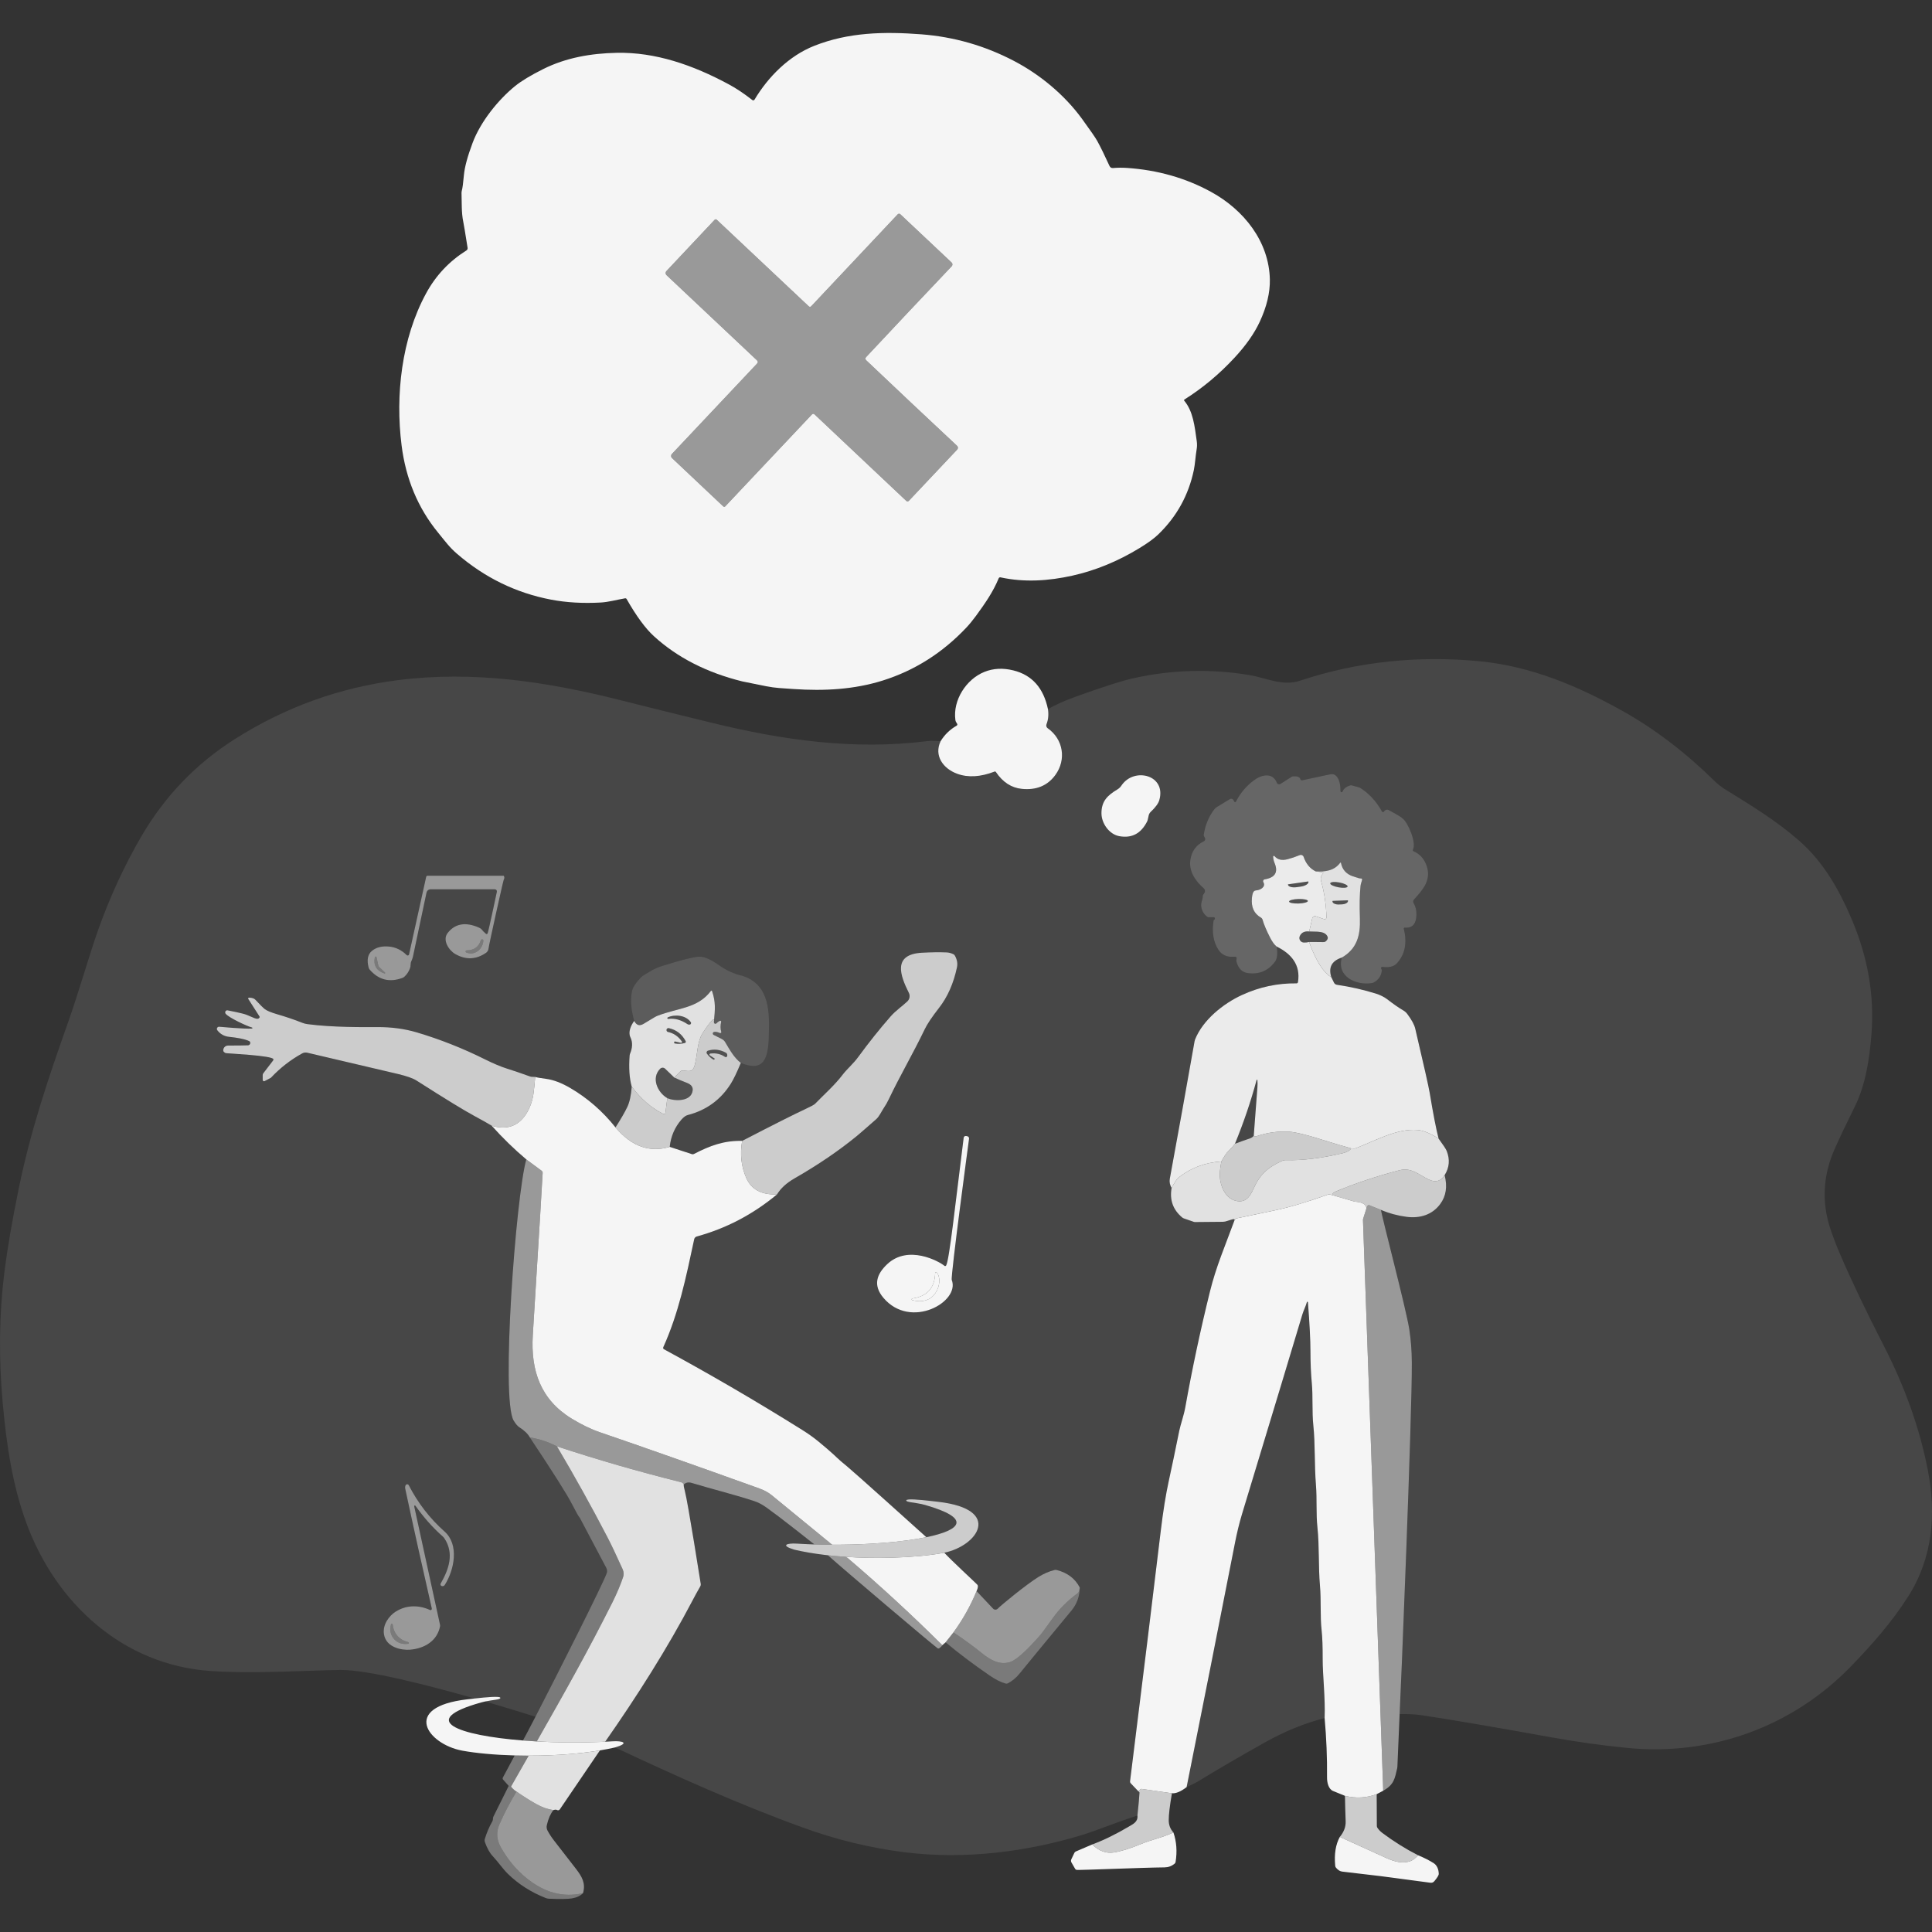 <?xml version="1.0" encoding="UTF-8" standalone="no"?>
<!DOCTYPE svg PUBLIC "-//W3C//DTD SVG 1.1//EN" "http://www.w3.org/Graphics/SVG/1.1/DTD/svg11.dtd">
<svg width="100%" height="100%" viewBox="0 0 300 300" version="1.1" xmlns="http://www.w3.org/2000/svg" xmlns:xlink="http://www.w3.org/1999/xlink" xml:space="preserve" xmlns:serif="http://www.serif.com/" style="fill-rule:evenodd;clip-rule:evenodd;stroke-linejoin:round;stroke-miterlimit:2;">
    <rect x="0" y="0" width="300" height="300" fill="#333333" stroke="none"/>
    <path d="M155.352,89.65C155.237,89.626 155.124,89.687 155.08,89.792C154.189,91.939 152.991,93.654 151.559,95.62C151.038,96.331 150.531,96.947 150.045,97.464C146.347,101.38 142.023,104.116 137.069,105.674C132.65,107.062 127.992,107.32 123.25,106.994C121.491,106.871 120.412,106.844 118.973,106.558C116.69,106.106 115.455,105.854 115.272,105.81C109.743,104.442 105.164,102.101 101.534,98.784C100.214,97.58 98.805,95.658 97.305,93.021C97.257,92.936 97.158,92.888 97.063,92.905C95.668,93.15 94.498,93.491 93.28,93.559C90.521,93.712 87.952,93.565 85.577,93.113C80.127,92.075 75.245,89.694 70.935,85.965C69.778,84.965 69.165,84.097 68.012,82.689C64.899,78.875 63.014,74.364 62.358,69.155C61.375,61.357 62.348,52.586 66.155,45.568C67.658,42.795 69.747,40.57 72.421,38.893C72.561,38.808 72.636,38.644 72.608,38.481C72.238,36.14 72.013,34.79 71.935,34.426C71.635,33.017 71.714,31.337 71.666,29.982C71.663,29.846 71.68,29.71 71.717,29.581C71.819,29.22 71.928,28.411 72.04,27.148C72.153,25.937 72.598,24.287 73.381,22.195C74.629,18.868 77.375,15.486 79.971,13.373C80.954,12.574 82.42,11.689 84.373,10.713C87.911,8.95 91.783,8.284 95.753,8.202C101.755,8.076 107.566,10.073 113.206,13.118C114.343,13.73 115.547,14.537 116.82,15.534C116.928,15.619 117.092,15.591 117.163,15.469C119.303,11.897 122.525,8.665 126.434,7.117C131.748,5.011 137.287,4.885 143.074,5.33C148.14,5.722 152.93,7.096 157.441,9.457C161.469,11.563 165.28,14.703 168.015,18.456C169.325,20.256 170.121,21.409 170.4,21.923C170.9,22.835 171.53,24.124 172.295,25.794C172.387,25.995 172.594,26.114 172.812,26.094C173.537,26.033 174.251,26.026 174.949,26.073C179.749,26.393 184.131,27.642 188.088,29.816C193.161,32.606 197.059,37.505 197.182,43.401C197.223,45.438 196.699,47.626 195.61,49.97C194.773,51.77 193.474,53.624 191.708,55.533C189.343,58.088 186.744,60.258 183.91,62.041C183.849,62.078 183.839,62.16 183.883,62.215C185.271,63.871 185.506,66.168 185.832,68.509C185.89,68.92 185.887,69.335 185.819,69.74C185.638,70.808 185.564,72.115 185.376,73.003C184.556,76.898 182.716,80.226 179.855,82.985C179.195,83.621 178.225,84.325 176.949,85.104C173.581,87.159 170.108,88.585 166.525,89.384C162.844,90.204 159.071,90.463 155.352,89.65ZM117.677,56.2C117.68,56.285 117.636,56.376 117.541,56.475C113.458,60.82 109.056,65.494 104.33,70.495C104.16,70.676 104.17,70.958 104.351,71.128L112.305,78.63C112.397,78.715 112.536,78.712 112.621,78.623L126.094,64.334C126.192,64.232 126.359,64.225 126.461,64.324L140.723,77.773C140.839,77.885 141.022,77.878 141.131,77.762L148.633,69.808C148.79,69.641 148.783,69.383 148.616,69.23C143.771,64.705 139.083,60.289 134.548,55.985C134.429,55.873 134.368,55.778 134.368,55.699C134.364,55.621 134.419,55.522 134.531,55.403C138.801,50.834 143.217,46.146 147.783,41.342C147.939,41.176 147.929,40.917 147.766,40.764L139.801,33.269C139.685,33.16 139.502,33.167 139.393,33.286L125.961,47.561C125.862,47.667 125.699,47.67 125.594,47.575L111.291,34.116C111.199,34.031 111.06,34.038 110.975,34.126L103.483,42.091C103.313,42.271 103.32,42.553 103.5,42.724C108.515,47.436 113.189,51.835 117.524,55.931C117.622,56.023 117.673,56.114 117.677,56.2Z" style="fill:white;fill-opacity:0.95;fill-rule:nonzero;"/>
    <path d="M134.368,55.699C134.368,55.778 134.429,55.873 134.548,55.985C139.083,60.289 143.771,64.705 148.616,69.23C148.783,69.383 148.79,69.641 148.633,69.808L141.131,77.762C141.022,77.878 140.839,77.885 140.723,77.773L126.461,64.324C126.359,64.225 126.192,64.232 126.094,64.334L112.621,78.623C112.536,78.712 112.397,78.715 112.305,78.63L104.351,71.128C104.17,70.958 104.16,70.676 104.33,70.495C109.056,65.494 113.458,60.82 117.541,56.475C117.636,56.376 117.68,56.285 117.677,56.2C117.673,56.114 117.622,56.023 117.524,55.931C113.189,51.835 108.515,47.436 103.5,42.724C103.32,42.553 103.313,42.271 103.483,42.091L110.975,34.126C111.06,34.038 111.199,34.031 111.291,34.116L125.594,47.575C125.699,47.67 125.862,47.667 125.961,47.561L139.393,33.286C139.502,33.167 139.685,33.16 139.801,33.269L147.766,40.764C147.929,40.917 147.939,41.176 147.783,41.342C143.217,46.146 138.801,50.834 134.531,55.403C134.419,55.522 134.364,55.621 134.368,55.699Z" style="fill:white;fill-opacity:0.5;fill-rule:nonzero;"/>
    <path d="M214.441,187.873C215.734,188.421 217.064,188.778 218.432,188.952C220.497,189.21 222.395,188.646 223.64,186.958C224.549,185.73 224.773,184.236 224.321,182.477C225.066,181.29 225.171,180.035 224.637,178.704C224.515,178.405 224.096,177.772 223.385,176.806C223.001,175.329 222.542,172.958 222.001,169.692C221.841,168.733 221.092,165.409 219.755,159.717C219.616,159.118 219.204,158.36 218.52,157.444C218.36,157.227 218.153,157.043 217.915,156.907C217.221,156.502 216.37,155.913 215.363,155.134C214.917,154.787 214.216,154.467 213.74,154.318C211.787,153.699 209.739,153.232 207.592,152.916C207.395,152.885 207.228,152.763 207.14,152.583L206.725,151.736C206.252,150.208 206.796,149.194 208.361,148.691C207.501,151.633 210.546,153.042 213.019,152.654C213.118,152.641 213.213,152.61 213.298,152.562C214.05,152.164 214.472,151.552 214.564,150.725C214.574,150.654 214.557,150.582 214.519,150.521C214.441,150.388 214.414,150.303 214.441,150.259C214.492,150.174 214.591,150.126 214.689,150.137C215.7,150.262 216.431,150.089 216.877,149.613C218.16,148.242 218.527,146.445 217.979,144.224C217.955,144.125 218.034,144.033 218.136,144.04C219.16,144.125 219.745,143.638 219.895,142.58C220.021,141.682 219.891,140.9 219.503,140.236C219.398,140.053 219.425,139.821 219.568,139.665C220.99,138.117 222.307,136.606 221.504,134.378C221.126,133.326 220.453,132.595 219.49,132.183C219.388,132.139 219.347,132.017 219.401,131.921C219.983,130.856 218.605,127.692 217.813,127.104C217.687,127.012 217.564,126.92 217.445,126.822C217.34,126.736 216.737,126.389 215.635,125.784C215.537,125.726 215.421,125.709 215.309,125.729C215.149,125.757 215.013,125.855 214.894,126.029C214.819,126.134 214.662,126.127 214.598,126.015C213.73,124.464 212.621,123.249 211.267,122.375C211.189,122.324 211.107,122.286 211.015,122.263L209.903,121.953C209.828,121.929 209.753,121.929 209.678,121.953C209.045,122.147 208.644,122.463 208.474,122.906C208.406,123.083 208.147,123.035 208.147,122.848C208.15,121.749 207.94,120.973 207.514,120.514C207.279,120.262 206.929,120.15 206.596,120.225L202.21,121.164C202.081,121.191 201.948,121.113 201.918,120.983C201.829,120.643 201.448,120.5 200.775,120.551C200.7,120.558 200.628,120.582 200.567,120.623L198.822,121.728C198.621,121.858 198.349,121.769 198.264,121.545C197.624,119.895 195.875,120.289 194.726,121.15C193.514,122.055 192.579,123.164 191.915,124.481C191.864,124.583 191.718,124.583 191.667,124.481L191.538,124.236C191.432,124.032 191.174,123.964 190.98,124.083L188.962,125.308C188.816,125.396 188.687,125.512 188.581,125.644C187.71,126.753 187.156,128.077 186.918,129.611C186.873,129.88 187.156,130.06 187.142,130.312C187.135,130.445 187.057,130.567 186.935,130.625C185.754,131.2 185.057,132.149 184.846,133.473C184.56,135.255 185.591,136.776 186.918,137.943C186.999,138.015 187.06,138.106 187.088,138.212C187.146,138.423 187.071,138.647 186.86,138.889C186.795,138.964 186.761,139.062 186.764,139.165C186.785,139.661 186.414,140.223 186.54,140.862C186.669,141.532 186.999,142.043 187.527,142.393C187.561,142.417 187.601,142.427 187.642,142.427L188.466,142.427C188.578,142.427 188.663,142.522 188.653,142.635C188.642,142.74 188.595,142.812 188.513,142.842C188.476,142.856 188.449,142.89 188.445,142.931C188.163,144.734 188.408,146.244 189.187,147.466C189.707,148.282 190.514,148.646 191.609,148.561C191.776,148.548 191.885,148.561 191.932,148.599C192.021,148.674 192.048,148.772 192.011,148.895C191.963,149.041 191.96,149.191 192.004,149.344C192.296,150.395 192.882,150.98 193.759,151.099C195.522,151.337 196.93,150.749 197.981,149.33C198.332,148.857 198.42,148.075 198.243,146.986C200.543,148.109 201.979,149.858 201.547,152.508C201.53,152.617 201.435,152.698 201.326,152.695C198.376,152.658 195.549,153.26 192.848,154.505C189.918,155.852 186.785,158.387 185.577,161.391C185.54,161.483 185.512,161.575 185.495,161.67C184.312,168.396 183.029,175.517 181.648,183.035C181.563,183.508 181.654,183.988 181.923,184.474C181.597,186.332 182.144,187.856 183.563,189.044C183.648,189.115 183.743,189.166 183.845,189.203L185.366,189.727C185.431,189.751 185.499,189.761 185.57,189.761L189.877,189.721C190.112,189.717 190.347,189.673 190.565,189.588C190.687,189.544 190.939,189.462 191.323,189.35C191.585,189.272 191.718,189.299 191.715,189.428C191.017,191.255 190.33,193.085 189.65,194.916C188.901,196.933 188.316,198.791 187.894,200.495C186.4,206.534 185.121,212.539 184.056,218.503C183.832,219.772 183.311,221.208 183.117,222.164C182.478,225.324 181.937,227.913 181.495,229.924C181.028,232.043 180.61,234.65 180.239,237.745C179.072,247.503 177.487,260.451 175.476,276.588C175.463,276.71 175.503,276.829 175.585,276.915L176.779,278.167C176.891,278.228 176.942,278.303 176.939,278.391C176.902,279.123 176.793,280.296 176.619,281.909C175.221,282.368 173.84,282.851 172.472,283.362C170.308,284.168 168.93,284.661 168.338,284.842C159.391,287.587 149.8,288.771 140.536,287.625C135.164,286.961 129.853,285.672 124.597,283.756C114.513,280.089 105.021,275.805 95.505,271.342C97.786,270.677 96.756,270.287 95.097,270.389C94.724,270.412 94.35,270.433 93.974,270.451C98.847,263.49 103.659,255.927 107.569,248.459C107.933,247.765 108.32,247.057 108.736,246.339C108.797,246.234 108.824,246.115 108.818,245.992C108.818,245.992 106.806,233.23 106.358,231.584C106.206,231.026 106.144,230.669 106.174,230.509C106.504,230.196 106.919,230.118 107.419,230.271C110.454,231.2 113.623,231.955 117.109,233.088C117.725,233.288 118.355,233.618 118.99,234.071C120.084,234.852 121.569,235.98 123.444,237.446C123.89,237.796 125.272,238.887 126.455,239.817C126.137,239.807 125.82,239.795 125.504,239.782L124.847,239.751C124.48,239.733 124.115,239.713 123.752,239.69C122.133,239.588 121.129,239.976 123.354,240.637C124.093,240.81 124.86,240.963 125.649,241.097C126.438,241.231 127.248,241.347 128.071,241.445L128.549,241.501C131.131,243.807 144.417,255.073 145.571,255.93C145.656,255.995 145.769,255.995 145.857,255.937C146.059,255.802 146.214,255.644 146.326,255.464L146.833,255.022C148.854,256.713 151.123,258.424 153.641,260.156C154.56,260.788 155.393,261.21 156.145,261.421C156.264,261.455 156.393,261.442 156.506,261.384C157.19,261.02 157.781,260.533 158.278,259.924C159.799,258.053 162.5,254.773 166.382,250.082C167.222,249.064 167.651,247.877 167.668,246.513C166.95,245.121 165.753,244.213 164.075,243.788C163.967,243.757 163.851,243.757 163.739,243.788C162.919,243.992 162.092,244.349 161.258,244.863C159.343,246.04 155.291,249.384 154.951,249.772C154.754,249.997 154.407,250.003 154.202,249.786L151.641,247.067C151.872,246.567 151.909,246.23 151.753,246.064C151.427,245.716 147.828,242.4 146.624,241.107C151.841,240.04 155.703,234.381 145.753,233.207C145.405,233.166 145.02,233.12 144.623,233.075C142.8,232.868 140.712,232.671 140.72,232.988C140.728,233.268 141.784,233.267 143.041,233.54C143.235,233.582 143.433,233.63 143.633,233.687C150.931,235.772 149.259,237.581 143.844,238.694C141.913,236.954 132.658,228.622 131.571,227.733C130.745,227.053 130.235,226.62 130.05,226.427C130.009,226.383 129.803,226.191 129.431,225.848C128.827,225.292 128.043,224.623 127.08,223.831C126.349,223.228 125.512,222.63 124.566,222.038C117.337,217.513 110.174,213.352 103.099,209.511C102.986,209.45 102.941,209.313 102.993,209.198C105.36,203.958 106.5,198.498 107.794,192.429C107.838,192.221 107.997,192.054 108.205,191.997C112.721,190.761 116.877,188.605 120.657,185.465C121.232,184.515 122.134,183.689 123.362,182.984C127.019,180.889 130.258,178.684 133.078,176.374C133.381,176.126 134.368,175.272 136.038,173.805C136.562,173.346 136.851,172.611 137.246,172.033C137.532,171.614 137.797,171.148 138.039,170.635C139.713,167.11 141.754,163.65 143.612,159.782C143.982,159.006 144.721,157.907 145.826,156.488C147.14,154.804 148.065,152.712 148.599,150.211C148.728,149.609 148.619,149 148.272,148.384C148.218,148.286 148.133,148.207 148.031,148.16C147.674,147.993 147.323,147.901 146.986,147.888C145.86,147.843 144.585,147.86 143.156,147.939C138.546,148.194 139.787,151.497 141.125,154.171C141.346,154.614 141.254,155.148 140.897,155.492C140.155,156.203 139.121,156.89 138.297,157.825C136.589,159.775 134.912,161.877 133.266,164.126C132.48,165.205 131.527,165.977 130.83,166.896C129.608,168.505 127.992,169.923 126.563,171.393C126.417,171.539 125.961,171.791 125.192,172.148C123.426,172.968 120.109,174.635 115.241,177.156C112.444,177.088 110.263,177.886 107.753,179.191C107.654,179.242 107.542,179.249 107.436,179.215L103.993,178.085C104.167,176.456 104.776,175.044 105.814,173.85C106.154,173.458 106.487,173.224 106.81,173.139C109.665,172.4 111.876,170.798 113.448,168.331C113.88,167.654 114.407,166.562 115.037,165.055C118.585,166.497 119.319,164.479 119.386,160.7C119.44,157.627 119.724,152.956 115.302,151.531C115.285,151.525 115.265,151.518 115.248,151.514C113.952,151.226 112.787,150.669 111.73,149.929C110.62,149.152 109.41,148.454 108.443,148.555C107.419,148.661 105.592,149.125 102.959,149.949C102.275,150.163 101.686,150.412 101.19,150.694C100.254,151.228 99.714,151.573 99.574,151.719C98.722,152.608 98.237,153.345 98.125,153.937C97.87,155.281 97.989,156.812 98.482,158.53C97.975,159.193 97.499,160.272 97.883,161.054C98.298,161.901 98.172,162.789 97.846,163.582C97.801,163.687 97.778,163.8 97.767,163.912C97.621,165.834 97.73,167.443 98.094,168.733C97.995,170.09 97.764,171.148 97.4,171.907C97.005,172.73 96.396,173.782 95.576,175.064C93.586,172.564 91.245,170.523 88.554,168.947C87.183,168.144 85.925,167.668 84.785,167.522C83.907,167.409 83.346,167.311 83.104,167.226L82.594,167.205C82.485,167.202 82.379,167.181 82.281,167.144C80.872,166.637 79.699,166.236 78.756,165.943C77.787,165.64 76.657,165.167 75.361,164.521C71.884,162.786 68.329,161.381 64.695,160.302C62.82,159.748 60.789,159.475 58.609,159.486C56.564,159.496 51.583,159.543 47.739,159.026C47.46,158.989 47.184,158.917 46.919,158.812C45.752,158.346 44.456,157.904 43.03,157.489C42.095,157.216 41.458,156.951 41.121,156.696C40.86,156.495 40.366,156.005 39.638,155.223C39.458,155.029 39.141,154.927 38.689,154.913C38.597,154.91 38.522,154.981 38.522,155.073L40.251,157.768C40.325,157.836 40.336,157.948 40.278,158.033C40.142,158.23 39.88,158.247 39.492,158.084C38.747,157.771 38.366,157.611 38.345,157.601C37.791,157.346 35.297,156.876 35.297,156.876C35.021,156.876 34.868,157.193 35.035,157.41C35.494,158.009 38.335,159.346 39.135,159.557C39.172,159.567 39.196,159.601 39.192,159.642C39.189,159.68 39.158,159.71 39.121,159.714C38.066,159.805 34.018,159.431 34.018,159.431C33.735,159.428 33.572,159.754 33.746,159.979C34.212,160.581 34.821,160.921 35.579,161C36.831,161.129 37.787,161.313 38.444,161.554C38.658,161.632 38.784,161.704 38.818,161.768C38.948,162.01 38.777,162.306 38.502,162.316C37.964,162.34 36.93,162.35 35.399,162.354C34.96,162.357 34.62,162.742 34.671,163.177C34.685,163.286 34.804,163.402 35.025,163.524C35.127,163.582 42.425,163.891 42.459,164.487C42.462,164.558 42.438,164.63 42.394,164.688L40.883,166.661C40.822,166.739 40.791,166.838 40.791,166.936L40.791,167.695C40.791,167.848 40.955,167.947 41.091,167.875L42.03,167.375C42.047,167.368 42.06,167.358 42.074,167.345C43.513,165.817 45.133,164.558 46.932,163.568C47.171,163.439 47.446,163.402 47.711,163.463C55.887,165.371 60.599,166.48 61.854,166.783C63.195,167.106 64.134,167.443 64.675,167.787C69.08,170.6 72.054,172.421 73.588,173.247C74.956,173.986 75.875,174.503 76.347,174.802C78.066,176.718 79.858,178.459 81.723,180.031C80.107,185.754 77.754,217.292 79.76,220.588C80.07,221.098 80.356,221.438 80.617,221.606C81.425,222.124 81.975,222.654 82.267,223.194C85.846,228.57 88.02,232.006 88.786,233.5C89.445,234.786 89.844,235.483 89.97,235.602C89.994,235.625 90.014,235.653 90.031,235.684L94.151,243.475C94.284,243.73 94.304,244.033 94.205,244.305C93.502,246.204 86.691,259.717 83.146,266.576C81.786,266.147 78.872,265.239 75.319,264.207C76.608,263.933 77.692,263.935 77.699,263.652C77.708,263.334 75.567,263.532 73.698,263.74C66.375,261.651 57.107,259.279 52.873,259.312C48.64,259.342 39.546,259.938 32.701,259.472C19.147,258.55 8.74,249.041 4.13,236.585C1.949,230.689 1.013,224.402 0.421,217.853C-0.215,210.828 -0.13,204.091 0.67,197.637C1.129,193.953 1.884,189.551 2.936,184.434C4.746,175.622 7.42,167.634 10.567,158.761C12.224,154.093 13.891,148.194 15.228,144.431C17.075,139.243 19.314,134.395 21.944,129.88C25.587,123.634 30.418,118.599 36.444,114.778C44.258,109.821 52.709,106.766 61.8,105.612C73.449,104.133 84.781,105.806 96.294,108.712C100.373,109.743 105.092,110.91 110.454,112.219C121.579,114.941 132.616,116.506 143.925,115.087C144.384,115.03 144.846,115.016 145.309,115.047L146.054,115.094C144.989,117.357 146.459,119.347 148.613,120.143C150.31,120.769 152.256,120.657 154.454,119.803C154.519,119.779 154.59,119.803 154.631,119.861C155.703,121.456 157.05,122.334 158.666,122.494C160.928,122.722 162.667,122.001 163.882,120.33C165.603,117.962 165.123,114.788 162.684,113.08C162.487,112.941 162.412,112.686 162.5,112.461C162.779,111.747 162.854,110.971 162.728,110.131C163.766,109.488 165.239,108.821 167.148,108.137C171.339,106.63 174.289,105.691 176,105.313C181.961,103.993 187.948,103.826 193.967,104.816C196.665,105.259 199.114,106.616 201.911,105.684C210.876,102.697 220.337,101.775 229.713,102.676C237.732,103.445 244.989,106.504 252.004,110.43C256.954,113.199 261.717,116.833 266.293,121.33C266.603,121.633 267.195,122.147 267.841,122.545C272.169,125.219 275.847,127.461 279.402,130.571C283.137,133.837 285.614,138.175 287.618,142.944C290.057,148.752 291.054,154.59 290.609,160.465C290.296,164.555 289.646,168.508 288.064,171.72C286.604,174.68 285.539,176.925 284.866,178.459C283.076,182.525 282.852,186.625 284.195,190.751C284.58,191.925 285.1,193.283 285.757,194.817C287.468,198.808 289.731,203.547 292.548,209.038C295.841,215.465 298.107,221.871 299.349,228.264C300.679,235.122 300.114,241.893 296.321,247.87C293.752,251.922 290.551,255.522 287.373,258.795C278.249,268.188 265.633,272.699 252.63,271.413C248.772,271.032 244.86,270.484 240.893,269.77C231.758,268.123 225.049,266.98 220.762,266.341C219.799,266.198 218.656,266.136 217.333,266.157C217.479,263.847 219.282,219.687 219.228,211.545C219.214,209.753 219.088,208.068 218.837,206.439C218.326,203.149 214.533,188.829 214.441,187.873ZM147.789,198.75C147.589,198.238 150.47,176.85 150.47,176.85C150.511,176.663 150.395,176.476 150.208,176.435L150.028,176.398C149.841,176.357 149.661,176.483 149.637,176.673C148.286,187.451 147.408,195.644 146.915,196.505C146.861,196.6 146.731,196.624 146.65,196.552C145.85,195.872 141.03,193.212 137.76,196.304C136.124,197.85 135.516,199.566 137.181,201.533C141.405,206.524 149.12,202.147 147.789,198.75ZM78.21,135.98L66.389,135.98C66.287,135.98 66.199,136.052 66.178,136.15L63.518,148.201C63.48,148.367 63.276,148.429 63.157,148.31C62.365,147.527 61.46,147.085 60.442,146.983C59.33,146.87 58.435,147.092 57.758,147.646C57.101,148.184 56.928,149.055 57.244,150.256C57.275,150.371 57.333,150.48 57.411,150.569C58.796,152.164 60.487,152.589 62.487,151.851C62.596,151.81 62.698,151.749 62.783,151.674C63.171,151.327 63.467,150.885 63.668,150.344C63.81,149.963 63.712,149.602 63.858,149.293C63.987,149.014 64.076,148.762 64.127,148.534L66.229,138.607C66.294,138.304 66.559,138.089 66.866,138.089L76.837,138.089C77.038,138.089 77.191,138.273 77.154,138.471C77.154,138.471 75.915,144.36 75.718,144.921C75.677,145.033 75.541,145.071 75.449,144.992C75.163,144.751 74.939,144.52 74.772,144.302C74.674,144.176 74.401,144.03 73.949,143.863C72.061,143.169 70.581,143.506 69.509,144.877C68.645,145.982 69.703,147.575 70.693,148.143C72.329,149.078 73.922,149.017 75.473,147.952C75.681,147.809 75.817,147.585 75.851,147.337C75.946,146.588 78.14,136.715 78.225,136.589C78.358,136.394 78.338,136.151 78.21,135.98ZM68.339,252.497C68.356,252.452 68.349,252.402 68.339,252.351L64.317,233.901C64.294,233.789 64.44,233.721 64.508,233.816C65.738,235.551 67.134,237.162 68.757,238.589C68.855,238.675 68.937,238.773 69.009,238.882C70.553,241.22 69.702,243.673 68.427,245.894C68.345,246.036 68.414,246.22 68.57,246.275L68.594,246.282C68.767,246.343 68.961,246.274 69.06,246.118C70.566,243.745 71.319,239.848 69.04,237.824C66.733,235.776 64.886,233.373 63.48,230.632C63.372,230.42 63.068,230.427 62.974,230.645C62.901,230.812 62.888,230.992 62.929,231.186C64.256,237.399 65.639,243.588 67.049,249.762C67.087,249.925 66.927,250.065 66.77,250.007C66.77,250.007 64.117,248.553 61.432,250.255C60.456,250.874 59.371,252.252 59.622,253.78C59.969,255.882 62.463,256.263 63.664,256.165C65.916,255.981 67.91,254.804 68.339,252.497ZM178.667,126.083C179.412,125.379 179.858,124.777 180.008,124.277C181.175,120.33 176.075,119.051 174.129,121.99C173.969,122.229 173.758,122.433 173.51,122.579C171.989,123.494 171.023,124.382 171.033,126.308C171.043,127.849 172.227,129.55 173.792,129.839C175.779,130.207 177.181,129.4 178.113,127.587C178.3,127.223 178.293,126.682 178.477,126.335C178.528,126.24 178.589,126.155 178.667,126.083Z" style="fill:white;fill-opacity:0.1;"/>
    <path d="M145.211,197.678C145.214,197.573 145.33,197.515 145.415,197.573C145.507,197.634 145.578,197.722 145.632,197.838C146.245,199.104 145.52,201.05 144.255,201.703C143.509,202.087 142.645,202.145 141.655,201.88C141.519,201.843 141.533,201.649 141.672,201.628C143.969,201.308 145.149,199.992 145.211,197.678Z" style="fill:white;fill-opacity:0.1;"/>
    <path d="M162.728,110.131C162.854,110.971 162.779,111.747 162.5,112.461C162.412,112.686 162.487,112.941 162.684,113.08C165.123,114.788 165.603,117.962 163.882,120.33C162.667,122.001 160.928,122.722 158.666,122.494C157.05,122.334 155.703,121.456 154.631,119.861C154.59,119.803 154.519,119.779 154.454,119.803C152.256,120.657 150.31,120.769 148.613,120.143C146.459,119.347 144.989,117.357 146.054,115.094C146.687,114.07 147.517,113.267 148.541,112.686C148.657,112.621 148.688,112.471 148.609,112.366C148.46,112.165 148.375,111.978 148.351,111.798C147.939,108.736 150.014,105.476 152.859,104.33C154.24,103.775 155.74,103.697 157.363,104.102C160.251,104.82 162.041,106.827 162.728,110.131Z" style="fill:white;fill-opacity:0.95;fill-rule:nonzero;"/>
    <path d="M208.361,148.691C210.682,147.347 211.26,145.299 211.168,142.608C211.097,140.536 211.127,138.852 211.267,137.555C211.301,137.229 211.43,136.963 211.512,136.616C211.542,136.497 211.44,136.388 211.318,136.405C211.178,136.426 210.76,136.314 210.062,136.069C209.035,135.711 208.423,135.017 208.229,133.993C208.218,133.932 208.14,133.915 208.103,133.963C207.188,135.221 205.749,135.385 204.313,135.313C203.425,134.885 202.795,134.129 202.425,133.051C202.343,132.806 202.067,132.68 201.829,132.779C201.149,133.054 200.526,133.265 199.958,133.412C199.053,133.653 198.373,133.497 197.913,132.942C197.835,132.847 197.679,132.911 197.689,133.034C197.713,133.377 197.791,133.711 197.927,134.041C198.505,135.446 197.988,136.28 196.376,136.545C196.175,136.579 196.069,136.8 196.171,136.974C196.61,137.746 195.661,138.229 195.005,138.266C194.892,138.273 194.783,138.321 194.705,138.402C194.552,138.559 194.45,138.896 194.399,139.413C194.253,140.845 194.715,141.869 195.794,142.485C195.92,142.557 196.008,142.676 196.049,142.812C196.246,143.523 196.634,144.441 197.209,145.571C197.553,146.248 197.896,146.717 198.243,146.986C198.42,148.075 198.332,148.857 197.981,149.33C196.93,150.749 195.522,151.337 193.759,151.099C192.882,150.98 192.296,150.395 192.004,149.344C191.96,149.191 191.963,149.041 192.011,148.895C192.048,148.772 192.021,148.674 191.932,148.599C191.885,148.561 191.776,148.548 191.609,148.561C190.514,148.646 189.707,148.282 189.187,147.466C188.408,146.244 188.163,144.734 188.445,142.931C188.449,142.89 188.476,142.856 188.513,142.842C188.595,142.812 188.642,142.74 188.653,142.635C188.663,142.522 188.578,142.427 188.466,142.427L187.642,142.427C187.601,142.427 187.561,142.417 187.527,142.393C186.999,142.043 186.669,141.532 186.54,140.862C186.414,140.223 186.785,139.661 186.764,139.165C186.761,139.062 186.795,138.964 186.86,138.889C187.071,138.647 187.146,138.423 187.088,138.212C187.06,138.106 186.999,138.015 186.918,137.943C185.591,136.776 184.56,135.255 184.846,133.473C185.057,132.149 185.754,131.2 186.935,130.625C187.057,130.567 187.135,130.445 187.142,130.312C187.156,130.06 186.873,129.88 186.918,129.611C187.156,128.077 187.71,126.753 188.581,125.644C188.687,125.512 188.816,125.396 188.962,125.308L190.98,124.083C191.174,123.964 191.432,124.032 191.538,124.236L191.667,124.481C191.718,124.583 191.864,124.583 191.915,124.481C192.579,123.164 193.514,122.055 194.726,121.15C195.875,120.289 197.624,119.895 198.264,121.545C198.349,121.769 198.621,121.858 198.822,121.728L200.567,120.623C200.628,120.582 200.7,120.558 200.775,120.551C201.448,120.5 201.829,120.643 201.918,120.983C201.948,121.113 202.081,121.191 202.21,121.164L206.596,120.225C206.929,120.15 207.279,120.262 207.514,120.514C207.94,120.973 208.15,121.749 208.147,122.848C208.147,123.035 208.406,123.083 208.474,122.906C208.644,122.463 209.045,122.147 209.678,121.953C209.753,121.929 209.828,121.929 209.903,121.953L211.015,122.263C211.107,122.286 211.189,122.324 211.267,122.375C212.621,123.249 213.73,124.464 214.598,126.015C214.662,126.127 214.819,126.134 214.894,126.029C215.013,125.855 215.149,125.757 215.309,125.729C215.421,125.709 215.537,125.726 215.635,125.784C216.737,126.389 217.34,126.736 217.445,126.822C217.564,126.92 217.687,127.012 217.813,127.104C218.605,127.692 219.983,130.856 219.401,131.921C219.347,132.017 219.388,132.139 219.49,132.183C220.453,132.595 221.126,133.326 221.504,134.378C222.307,136.606 220.99,138.117 219.568,139.665C219.425,139.821 219.398,140.053 219.503,140.236C219.891,140.9 220.021,141.682 219.895,142.58C219.745,143.638 219.16,144.125 218.136,144.04C218.034,144.033 217.955,144.125 217.979,144.224C218.527,146.445 218.16,148.242 216.877,149.613C216.431,150.089 215.7,150.262 214.689,150.137C214.591,150.126 214.492,150.174 214.441,150.259C214.414,150.303 214.441,150.388 214.519,150.521C214.557,150.582 214.574,150.654 214.564,150.725C214.472,151.552 214.05,152.164 213.298,152.562C213.213,152.61 213.118,152.641 213.019,152.654C210.546,153.042 207.501,151.633 208.361,148.691Z" style="fill:white;fill-opacity:0.25;fill-rule:nonzero;"/>
    <path d="M178.477,126.335C178.293,126.682 178.3,127.223 178.113,127.587C177.181,129.4 175.779,130.207 173.792,129.839C172.227,129.55 171.043,127.849 171.033,126.308C171.023,124.382 171.989,123.494 173.51,122.579C173.758,122.433 173.969,122.229 174.129,121.99C176.075,119.051 181.175,120.33 180.008,124.277C179.858,124.777 179.412,125.379 178.667,126.083C178.589,126.155 178.528,126.24 178.477,126.335Z" style="fill:white;fill-opacity:0.95;fill-rule:nonzero;"/>
    <path d="M206.725,151.736L207.14,152.583C207.228,152.763 207.395,152.885 207.592,152.916C209.739,153.232 211.787,153.699 213.74,154.318C214.216,154.467 214.917,154.787 215.363,155.134C216.37,155.913 217.221,156.502 217.915,156.907C218.153,157.043 218.36,157.227 218.52,157.444C219.204,158.36 219.616,159.118 219.755,159.717C221.092,165.409 221.841,168.733 222.001,169.692C222.542,172.958 223.001,175.329 223.385,176.806C222.109,175.986 221.024,175.54 220.129,175.466C216.88,175.197 213.608,177.119 210.508,178.3C210.423,178.33 210.331,178.344 210.243,178.34L209.811,178.317C208.198,177.864 206.613,177.391 205.058,176.901C202.809,176.19 201.207,175.806 200.254,175.741C198.526,175.622 196.811,175.85 195.113,176.428C194.964,176.479 194.821,176.462 194.681,176.371C194.868,173.846 195.059,171.322 195.253,168.801C195.28,168.43 195.277,168.069 195.246,167.719C195.239,167.651 195.141,167.641 195.124,167.709C194.236,171.005 193.116,174.302 191.766,177.599C191.504,177.953 191.16,178.337 190.735,178.749C190.435,179.038 190.075,179.572 189.653,180.351C187.125,180.514 184.91,181.345 183.015,182.845C182.757,183.046 182.393,183.59 181.923,184.474C181.654,183.988 181.563,183.508 181.648,183.035C183.029,175.517 184.312,168.396 185.495,161.67C185.512,161.575 185.54,161.483 185.577,161.391C186.785,158.387 189.918,155.852 192.848,154.505C195.549,153.26 198.376,152.658 201.326,152.695C201.435,152.698 201.53,152.617 201.547,152.508C201.979,149.858 200.543,148.109 198.243,146.986C197.896,146.717 197.553,146.248 197.209,145.571C196.634,144.441 196.246,143.523 196.049,142.812C196.008,142.676 195.92,142.557 195.794,142.485C194.715,141.869 194.253,140.845 194.399,139.413C194.45,138.896 194.552,138.559 194.705,138.402C194.783,138.321 194.892,138.273 195.005,138.266C195.661,138.229 196.61,137.746 196.171,136.974C196.069,136.8 196.175,136.579 196.376,136.545C197.988,136.28 198.505,135.446 197.927,134.041C197.791,133.711 197.713,133.377 197.689,133.034C197.679,132.911 197.835,132.847 197.913,132.942C198.373,133.497 199.053,133.653 199.958,133.412C200.526,133.265 201.149,133.054 201.829,132.779C202.067,132.68 202.343,132.806 202.425,133.051C202.795,134.129 203.425,134.885 204.313,135.313L205.374,135.443C205.459,135.453 205.5,135.554 205.442,135.62C205.117,135.988 205.021,136.392 205.143,136.824C205.652,138.626 205.93,140.508 205.97,142.468C205.973,142.655 205.789,142.788 205.612,142.727L204.333,142.284C204.088,142.199 203.826,142.346 203.768,142.597L203.292,144.639C202.574,144.564 202.088,144.802 201.833,145.35C201.622,145.802 201.935,146.323 202.431,146.353C202.673,146.37 202.959,146.343 203.285,146.272C203.285,146.272 204.714,150.636 206.725,151.736ZM203.125,136.875L200.029,137.317C200.006,137.321 199.992,137.341 199.992,137.361L199.995,137.378C200.04,137.691 200.652,137.862 201.36,137.759L201.972,137.671C202.68,137.572 203.221,137.239 203.176,136.926L203.173,136.909C203.17,136.889 203.149,136.871 203.125,136.875ZM203.084,139.901C203.078,139.709 202.421,139.573 201.614,139.597C200.809,139.62 200.159,139.801 200.166,139.993C200.172,140.185 200.829,140.321 201.636,140.297C202.442,140.274 203.091,140.093 203.084,139.901Z" style="fill:white;fill-opacity:0.9;"/>
    <path d="M205.742,146.251C205.936,146.129 206.068,145.979 206.147,145.799C206.191,145.697 206.194,145.578 206.153,145.472C205.923,144.874 205.27,144.715 204.595,144.672C204.126,144.641 203.646,144.667 203.292,144.639L203.768,142.597C203.826,142.346 204.088,142.199 204.333,142.284L205.612,142.727C205.789,142.788 205.973,142.655 205.97,142.468C205.925,140.508 205.65,138.627 205.143,136.824C205.02,136.392 205.119,135.99 205.442,135.62C205.5,135.555 205.459,135.453 205.374,135.443L204.313,135.313C205.749,135.385 207.188,135.221 208.103,133.963C208.14,133.915 208.218,133.932 208.229,133.993C208.423,135.017 209.035,135.711 210.062,136.069C210.76,136.314 211.178,136.426 211.318,136.405C211.44,136.388 211.542,136.497 211.512,136.616C211.43,136.963 211.301,137.229 211.267,137.555C211.127,138.852 211.097,140.536 211.168,142.608C211.26,145.299 210.682,147.347 208.361,148.691L208.208,148.743C206.761,149.262 206.268,150.259 206.725,151.736C204.714,150.636 203.285,146.272 203.285,146.272L205.078,146.278C205.34,146.306 205.561,146.295 205.742,146.251ZM209.263,139.801L206.953,139.889C206.926,139.889 206.902,139.913 206.902,139.944L206.905,139.978C206.915,140.257 207.358,140.468 207.888,140.447L208.372,140.427C208.906,140.406 209.331,140.165 209.317,139.882L209.317,139.848C209.317,139.821 209.294,139.801 209.263,139.801ZM206.557,137.156C206.517,137.361 207.092,137.644 207.836,137.78C208.579,137.919 209.215,137.862 209.254,137.655C209.294,137.45 208.719,137.167 207.975,137.031C207.232,136.892 206.596,136.95 206.557,137.156Z" style="fill:white;fill-opacity:0.85;"/>
    <path d="M78.21,135.98C78.338,136.151 78.358,136.394 78.225,136.589C78.14,136.715 75.946,146.588 75.851,147.337C75.817,147.585 75.681,147.809 75.473,147.952C73.922,149.017 72.329,149.078 70.693,148.143C69.703,147.575 68.645,145.982 69.509,144.877C70.581,143.506 72.061,143.169 73.949,143.863C74.401,144.03 74.674,144.176 74.772,144.302C74.939,144.52 75.163,144.751 75.449,144.992C75.541,145.071 75.677,145.033 75.718,144.921C75.915,144.36 77.154,138.471 77.154,138.471C77.191,138.273 77.038,138.089 76.837,138.089L66.866,138.089C66.559,138.089 66.294,138.304 66.229,138.607L64.127,148.534C64.076,148.762 63.987,149.014 63.858,149.293C63.712,149.602 63.81,149.963 63.668,150.344C63.467,150.885 63.171,151.327 62.783,151.674C62.698,151.749 62.596,151.81 62.487,151.851C60.487,152.589 58.796,152.164 57.411,150.569C57.333,150.48 57.275,150.371 57.244,150.256C56.928,149.055 57.101,148.184 57.758,147.646C58.435,147.092 59.33,146.87 60.442,146.983C61.46,147.085 62.365,147.527 63.157,148.31C63.276,148.429 63.48,148.367 63.518,148.201L66.178,136.15C66.199,136.052 66.287,135.98 66.389,135.98L78.21,135.98ZM72.401,147.901C73.711,148.452 74.966,147.391 75.055,146.071C75.061,145.969 74.99,145.88 74.891,145.86C74.789,145.843 74.694,145.901 74.663,145.999C74.347,147.03 73.616,147.558 72.466,147.575C72.282,147.578 72.231,147.83 72.401,147.901ZM58.466,148.636C58.435,148.497 58.238,148.497 58.207,148.636C57.952,149.878 58.449,150.722 59.701,151.161C59.789,151.191 59.857,151.082 59.789,151.018L58.905,150.184C58.82,150.106 58.762,150.004 58.738,149.892L58.466,148.636Z" style="fill:white;fill-opacity:0.5;"/>
    <path d="M203.125,136.875C203.149,136.871 203.17,136.889 203.173,136.909L203.176,136.926C203.221,137.239 202.68,137.572 201.972,137.671L201.36,137.759C200.652,137.862 200.04,137.691 199.995,137.378L199.992,137.361C199.992,137.341 200.006,137.321 200.029,137.317L203.125,136.875Z" style="fill:white;fill-opacity:0.15;fill-rule:nonzero;"/>
    <path d="M206.557,137.156C206.596,136.95 207.232,136.892 207.975,137.031C208.719,137.167 209.294,137.45 209.254,137.655C209.215,137.862 208.579,137.919 207.836,137.78C207.092,137.644 206.517,137.361 206.557,137.156Z" style="fill:white;fill-opacity:0.15;fill-rule:nonzero;"/>
    <path d="M203.084,139.901C203.091,140.093 202.442,140.274 201.636,140.297C200.829,140.321 200.172,140.185 200.166,139.993C200.159,139.801 200.809,139.62 201.614,139.597C202.421,139.573 203.078,139.709 203.084,139.901Z" style="fill:white;fill-opacity:0.15;fill-rule:nonzero;"/>
    <path d="M209.263,139.801C209.294,139.801 209.317,139.821 209.317,139.848L209.317,139.882C209.331,140.165 208.906,140.406 208.372,140.427L207.888,140.447C207.358,140.468 206.915,140.257 206.905,139.978L206.902,139.944C206.902,139.913 206.926,139.889 206.953,139.889L209.263,139.801Z" style="fill:white;fill-opacity:0.15;fill-rule:nonzero;"/>
    <path d="M203.285,146.272C202.959,146.343 202.673,146.37 202.431,146.353C201.935,146.323 201.622,145.802 201.833,145.35C202.088,144.802 202.574,144.564 203.292,144.639C203.646,144.667 204.126,144.641 204.595,144.672C205.27,144.715 205.923,144.874 206.153,145.472C206.194,145.578 206.191,145.697 206.147,145.799C206.068,145.979 205.936,146.129 205.742,146.251C205.561,146.295 205.34,146.306 205.078,146.278L203.285,146.272Z" style="fill:white;fill-opacity:0.15;"/>
    <path d="M72.401,147.901C72.231,147.83 72.282,147.578 72.466,147.575C73.616,147.558 74.347,147.03 74.663,145.999C74.694,145.901 74.789,145.843 74.891,145.86C74.99,145.88 75.061,145.969 75.055,146.071C74.966,147.391 73.711,148.452 72.401,147.901Z" style="fill:white;fill-opacity:0.35;fill-rule:nonzero;"/>
    <path d="M120.657,185.465C118.259,185.556 116.666,184.709 115.881,182.92C115.091,181.12 114.877,179.201 115.241,177.156C120.109,174.635 123.426,172.968 125.192,172.148C125.961,171.791 126.417,171.539 126.563,171.393C127.992,169.923 129.608,168.505 130.83,166.896C131.527,165.977 132.48,165.205 133.266,164.126C134.912,161.877 136.589,159.775 138.297,157.825C139.121,156.89 140.155,156.203 140.897,155.492C141.254,155.148 141.346,154.614 141.125,154.171C139.787,151.497 138.546,148.194 143.156,147.939C144.585,147.86 145.86,147.843 146.986,147.888C147.323,147.901 147.674,147.993 148.031,148.16C148.133,148.207 148.218,148.286 148.272,148.384C148.619,149 148.728,149.609 148.599,150.211C148.065,152.712 147.14,154.804 145.826,156.488C144.721,157.907 143.982,159.006 143.612,159.782C141.754,163.65 139.713,167.11 138.039,170.635C137.797,171.148 137.532,171.614 137.246,172.033C136.851,172.611 136.562,173.346 136.038,173.805C134.368,175.272 133.381,176.126 133.078,176.374C130.258,178.684 127.019,180.889 123.362,182.984C122.134,183.689 121.232,184.515 120.657,185.465Z" style="fill:white;fill-opacity:0.75;fill-rule:nonzero;"/>
    <path d="M58.466,148.636L58.738,149.892C58.762,150.004 58.82,150.106 58.905,150.184L59.789,151.018C59.857,151.082 59.789,151.191 59.701,151.161C58.449,150.722 57.952,149.878 58.207,148.636C58.238,148.497 58.435,148.497 58.466,148.636Z" style="fill:white;fill-opacity:0.35;fill-rule:nonzero;"/>
    <path d="M115.037,165.055C113.945,164.191 113.312,163 112.635,161.874C112.516,161.643 112.325,161.459 112.094,161.343L110.822,160.7C110.617,160.598 110.651,160.302 110.869,160.244C111.1,160.186 111.41,160.241 111.795,160.411C111.914,160.462 112.036,160.353 111.999,160.231C111.856,159.778 111.849,159.254 111.982,158.662C112.005,158.55 111.89,158.455 111.788,158.506C111.607,158.591 111.424,158.724 111.237,158.911C111.107,159.04 110.883,158.962 110.866,158.778L110.856,158.625C111.043,156.723 111.148,155.607 110.566,153.889C110.543,153.814 110.444,153.797 110.396,153.862C108.321,156.607 105.327,156.478 102.112,157.723C101.945,157.788 101.789,157.866 101.636,157.958C100.972,158.366 100.401,158.71 99.914,158.992C99.591,159.179 99.312,159.23 99.084,159.145C98.843,159.054 98.642,158.849 98.482,158.53C97.989,156.812 97.87,155.281 98.125,153.937C98.237,153.345 98.722,152.608 99.574,151.719C99.714,151.573 100.254,151.228 101.19,150.694C101.686,150.412 102.275,150.163 102.959,149.949C105.592,149.125 107.419,148.661 108.443,148.555C109.41,148.454 110.62,149.152 111.73,149.929C112.787,150.669 113.952,151.226 115.248,151.514C115.265,151.518 115.285,151.525 115.302,151.531C119.724,152.956 119.44,157.627 119.386,160.7C119.319,164.479 118.585,166.497 115.037,165.055Z" style="fill:white;fill-opacity:0.2;"/>
    <path d="M110.856,158.625L110.879,158.428C110.893,158.308 110.747,158.24 110.665,158.329C110.161,158.863 109.621,159.595 109.046,160.523C108.28,161.758 108.277,163.82 107.902,165.31C107.596,166.535 107.1,166.334 106.089,166.229C105.909,166.212 105.732,166.276 105.606,166.402L104.698,167.321L103.279,165.946C103.061,165.739 102.718,165.742 102.507,165.957C101.064,167.413 102.126,169.661 103.619,170.519L103.327,172.812C103.31,172.962 103.15,173.047 103.014,172.979C101.18,172.077 99.54,170.662 98.094,168.733C97.73,167.443 97.621,165.834 97.767,163.912C97.778,163.8 97.801,163.687 97.846,163.582C98.172,162.789 98.298,161.901 97.883,161.054C97.499,160.272 97.975,159.193 98.482,158.53C98.642,158.849 98.843,159.054 99.084,159.145C99.312,159.23 99.591,159.179 99.914,158.992C100.401,158.71 100.972,158.366 101.636,157.958C101.789,157.866 101.945,157.788 102.112,157.723C105.327,156.478 108.321,156.607 110.396,153.862C110.444,153.797 110.543,153.814 110.566,153.889C111.148,155.607 111.043,156.723 110.856,158.625ZM103.765,158.217C104.749,158.077 105.752,158.356 106.783,159.047C106.851,159.091 106.95,159.108 107.079,159.101C107.27,159.088 107.372,158.873 107.263,158.72C106.501,157.631 104.796,157.468 103.694,157.978C103.636,158.006 103.609,158.067 103.626,158.128C103.646,158.186 103.704,158.227 103.765,158.217ZM105.752,161.928L104.813,161.721C104.762,161.711 104.711,161.741 104.701,161.792L104.684,161.877C104.67,161.945 104.715,162.013 104.783,162.027C105.3,162.122 105.82,162.099 106.344,161.956C106.467,161.922 106.528,161.782 106.47,161.67C105.895,160.581 105.024,159.908 103.85,159.649C103.694,159.615 103.541,159.714 103.503,159.867L103.5,159.884C103.463,160.047 103.568,160.21 103.731,160.244C104.609,160.431 105.327,160.925 105.888,161.724C105.956,161.823 105.871,161.956 105.752,161.928Z" style="fill:white;fill-opacity:0.85;fill-rule:nonzero;"/>
    <path d="M83.104,167.226C83.039,168.131 82.948,169.008 82.832,169.862C82.543,171.972 81.257,174.53 79.011,174.982C78.191,175.149 77.303,175.088 76.347,174.802C75.875,174.503 74.956,173.986 73.588,173.247C72.054,172.421 69.08,170.6 64.675,167.787C64.134,167.443 63.195,167.106 61.854,166.783C60.599,166.48 55.887,165.371 47.711,163.463C47.446,163.402 47.171,163.439 46.932,163.568C45.133,164.558 43.513,165.817 42.074,167.345C42.06,167.358 42.047,167.368 42.03,167.375L41.091,167.875C40.955,167.947 40.791,167.848 40.791,167.695L40.791,166.936C40.791,166.838 40.822,166.739 40.883,166.661L42.394,164.688C42.438,164.63 42.462,164.558 42.459,164.487C42.425,163.891 35.127,163.582 35.025,163.524C34.804,163.402 34.685,163.286 34.671,163.177C34.62,162.742 34.96,162.357 35.399,162.354C36.93,162.35 37.964,162.34 38.502,162.316C38.777,162.306 38.948,162.01 38.818,161.768C38.784,161.704 38.658,161.632 38.444,161.554C37.787,161.313 36.831,161.129 35.579,161C34.821,160.921 34.212,160.581 33.746,159.979C33.572,159.754 33.735,159.428 34.018,159.431C34.018,159.431 38.066,159.805 39.121,159.714C39.158,159.71 39.189,159.68 39.192,159.642C39.196,159.601 39.172,159.567 39.135,159.557C38.335,159.346 35.494,158.009 35.035,157.41C34.868,157.193 35.021,156.876 35.297,156.876C35.297,156.876 37.791,157.346 38.345,157.601C38.366,157.611 38.747,157.771 39.492,158.084C39.88,158.247 40.142,158.23 40.278,158.033C40.336,157.948 40.325,157.836 40.251,157.768L38.522,155.073C38.522,154.981 38.597,154.91 38.689,154.913C39.141,154.927 39.458,155.029 39.638,155.223C40.366,156.005 40.86,156.495 41.121,156.696C41.458,156.951 42.095,157.216 43.03,157.489C44.456,157.904 45.752,158.346 46.919,158.812C47.184,158.917 47.46,158.989 47.739,159.026C51.583,159.543 56.564,159.496 58.609,159.486C60.789,159.475 62.82,159.748 64.695,160.302C68.329,161.381 71.884,162.786 75.361,164.521C76.657,165.167 77.787,165.64 78.756,165.943C79.699,166.236 80.872,166.637 82.281,167.144C82.379,167.181 82.485,167.202 82.594,167.205L83.104,167.226Z" style="fill:white;fill-opacity:0.75;fill-rule:nonzero;"/>
    <path d="M103.765,158.217C103.704,158.227 103.646,158.186 103.626,158.128C103.609,158.067 103.636,158.006 103.694,157.978C104.796,157.468 106.501,157.631 107.263,158.72C107.372,158.873 107.27,159.088 107.079,159.101C106.95,159.108 106.851,159.091 106.783,159.047C105.752,158.356 104.749,158.077 103.765,158.217Z" style="fill:white;fill-opacity:0.15;fill-rule:nonzero;"/>
    <path d="M110.856,158.625L110.866,158.778C110.883,158.962 111.107,159.04 111.237,158.911C111.424,158.724 111.607,158.591 111.788,158.506C111.89,158.455 112.005,158.55 111.982,158.662C111.849,159.254 111.856,159.778 111.999,160.231C112.036,160.353 111.914,160.462 111.795,160.411C111.41,160.241 111.1,160.186 110.869,160.244C110.651,160.302 110.617,160.598 110.822,160.7L112.094,161.343C112.325,161.459 112.516,161.643 112.635,161.874C113.312,163 113.945,164.191 115.037,165.055C114.407,166.562 113.88,167.654 113.448,168.331C111.876,170.798 109.665,172.4 106.81,173.139C106.487,173.224 106.154,173.458 105.814,173.85C104.776,175.044 104.167,176.456 103.993,178.085C100.857,179.014 98.05,178.007 95.576,175.064C96.396,173.782 97.005,172.73 97.4,171.907C97.764,171.148 97.995,170.09 98.094,168.733C99.54,170.662 101.18,172.077 103.014,172.979C103.15,173.047 103.31,172.962 103.327,172.812L103.619,170.519C104.742,171.019 107.362,171.094 107.559,169.311C107.617,168.784 107.314,168.392 106.65,168.141C105.922,167.862 105.273,167.59 104.698,167.321L105.606,166.402C105.732,166.276 105.909,166.212 106.089,166.229C107.1,166.334 107.596,166.535 107.902,165.31C108.277,163.82 108.28,161.758 109.046,160.523C109.621,159.595 110.161,158.863 110.665,158.329C110.747,158.24 110.893,158.308 110.879,158.428L110.856,158.625ZM110.988,164.415C110.995,164.405 110.995,164.395 110.985,164.388L110.226,163.881C110.104,163.803 110.148,163.612 110.294,163.595C111.148,163.483 111.91,163.653 112.58,164.113C112.713,164.204 112.893,164.126 112.921,163.97L112.927,163.925C112.961,163.738 112.87,163.548 112.699,163.459C111.778,162.963 110.856,162.861 109.93,163.15C109.733,163.211 109.651,163.449 109.774,163.616C110.076,164.031 110.417,164.337 110.791,164.538C110.835,164.562 110.89,164.548 110.92,164.507L110.988,164.415Z" style="fill:white;fill-opacity:0.75;fill-rule:nonzero;"/>
    <path d="M105.752,161.928C105.871,161.956 105.956,161.823 105.888,161.724C105.327,160.925 104.609,160.431 103.731,160.244C103.568,160.21 103.463,160.047 103.5,159.884L103.503,159.867C103.541,159.714 103.694,159.615 103.85,159.649C105.024,159.908 105.895,160.581 106.47,161.67C106.528,161.782 106.467,161.922 106.344,161.956C105.82,162.099 105.3,162.122 104.783,162.027C104.715,162.013 104.67,161.945 104.684,161.877L104.701,161.792C104.711,161.741 104.762,161.711 104.813,161.721L105.752,161.928Z" style="fill:white;fill-opacity:0.15;fill-rule:nonzero;"/>
    <path d="M110.791,164.538C110.417,164.337 110.076,164.031 109.774,163.616C109.651,163.449 109.733,163.211 109.93,163.15C110.856,162.861 111.778,162.963 112.699,163.459C112.87,163.548 112.961,163.738 112.927,163.925L112.921,163.97C112.893,164.126 112.713,164.204 112.58,164.113C111.91,163.653 111.148,163.483 110.294,163.595C110.148,163.612 110.104,163.803 110.226,163.881L110.985,164.388C110.995,164.395 110.995,164.405 110.988,164.415L110.92,164.507C110.89,164.548 110.835,164.562 110.791,164.538Z" style="fill:white;fill-opacity:0.15;fill-rule:nonzero;"/>
    <path d="M104.698,167.321C105.273,167.59 105.922,167.862 106.65,168.141C107.314,168.392 107.617,168.784 107.559,169.311C107.362,171.094 104.742,171.019 103.619,170.519C102.126,169.661 101.064,167.413 102.507,165.957C102.718,165.742 103.061,165.739 103.279,165.946L104.698,167.321Z" style="fill:white;fill-opacity:0.15;fill-rule:nonzero;"/>
    <path d="M131.571,227.733C132.658,228.622 141.913,236.954 143.844,238.694L143.73,238.717C141.928,239.081 139.723,239.368 137.303,239.565C136.621,239.62 135.921,239.669 135.209,239.709C133.279,239.819 131.256,239.874 129.22,239.866C126.015,237.241 121.912,233.879 119.81,232.159C119.306,231.747 118.681,231.407 117.935,231.138C107.891,227.522 99.629,224.614 93.157,222.402C91.773,221.928 90.306,221.221 88.765,220.279C83.961,217.34 82.403,212.855 82.73,207.361C83.223,199.053 83.782,190.645 84.264,182.134C84.272,182.001 84.21,181.872 84.101,181.79L81.723,180.031C79.858,178.459 78.066,176.718 76.347,174.802C77.303,175.088 78.191,175.149 79.011,174.982C81.257,174.53 82.543,171.972 82.832,169.862C82.948,169.008 83.039,168.131 83.104,167.226C83.346,167.311 83.907,167.409 84.785,167.522C85.925,167.668 87.183,168.144 88.554,168.947C91.245,170.523 93.586,172.564 95.576,175.064C98.05,178.007 100.857,179.014 103.993,178.085L107.436,179.215C107.542,179.249 107.654,179.242 107.753,179.191C110.263,177.886 112.444,177.088 115.241,177.156C114.877,179.201 115.091,181.12 115.881,182.92C116.666,184.709 118.259,185.556 120.657,185.465C116.877,188.605 112.721,190.761 108.205,191.997C107.997,192.054 107.838,192.221 107.794,192.429C106.5,198.498 105.36,203.958 102.993,209.198C102.941,209.313 102.986,209.45 103.099,209.511C110.174,213.352 117.337,217.513 124.566,222.038C125.512,222.63 126.349,223.228 127.08,223.831C128.043,224.623 128.827,225.292 129.431,225.848C129.803,226.191 130.009,226.383 130.05,226.427C130.235,226.62 130.745,227.053 131.571,227.733Z" style="fill:white;fill-opacity:0.95;"/>
    <path d="M194.681,176.371C194.518,176.561 194.304,176.701 194.042,176.789C193.317,177.031 192.558,177.299 191.766,177.599C193.116,174.302 194.236,171.005 195.124,167.709C195.141,167.641 195.239,167.651 195.246,167.719C195.277,168.069 195.28,168.43 195.253,168.801C195.059,171.322 194.868,173.846 194.681,176.371Z" style="fill:white;fill-opacity:0.1;fill-rule:nonzero;"/>
    <path d="M223.385,176.806C224.096,177.772 224.515,178.405 224.637,178.704C225.171,180.035 225.066,181.29 224.321,182.477C223.732,183.423 222.916,183.651 221.878,183.165C220.279,182.42 219.19,181.225 217.272,181.726C213.805,182.624 210.515,183.723 207.402,185.019C207.079,185.155 206.888,185.335 206.837,185.563C206.752,185.56 206.667,185.536 206.575,185.492C206.483,185.444 206.375,185.437 206.276,185.471C202.952,186.652 200.244,187.462 198.148,187.9C195.515,188.452 193.443,188.887 191.936,189.203C191.885,189.214 191.84,189.255 191.827,189.306C191.81,189.377 191.772,189.418 191.715,189.428C191.718,189.299 191.585,189.272 191.323,189.35C190.939,189.462 190.687,189.544 190.565,189.588C190.347,189.673 190.112,189.717 189.877,189.721L185.57,189.761C185.499,189.761 185.431,189.751 185.366,189.727L183.845,189.203C183.743,189.166 183.648,189.115 183.563,189.044C182.144,187.856 181.597,186.332 181.923,184.474C182.393,183.59 182.757,183.046 183.015,182.845C184.91,181.345 187.125,180.514 189.653,180.351C189.52,181.025 189.439,181.654 189.415,182.236C189.347,183.848 190.139,186.026 191.858,186.451C193.31,186.815 194.028,185.982 194.651,184.573C195.596,182.443 196.791,181.304 199.05,180.273C199.257,180.178 199.482,180.133 199.706,180.14C202.193,180.218 205.106,179.865 208.45,179.082C209.157,178.915 209.61,178.66 209.811,178.317L210.243,178.34C210.331,178.344 210.423,178.33 210.508,178.3C213.608,177.119 216.88,175.197 220.129,175.466C221.024,175.54 222.109,175.986 223.385,176.806Z" style="fill:white;fill-opacity:0.85;fill-rule:nonzero;"/>
    <path d="M209.811,178.317C209.61,178.66 209.157,178.915 208.45,179.082C205.106,179.865 202.193,180.218 199.706,180.14C199.482,180.133 199.257,180.178 199.05,180.273C196.791,181.304 195.596,182.443 194.651,184.573C194.028,185.982 193.31,186.815 191.858,186.451C190.139,186.026 189.347,183.848 189.415,182.236C189.439,181.654 189.52,181.025 189.653,180.351C190.075,179.572 190.435,179.038 190.735,178.749C191.16,178.337 191.504,177.953 191.766,177.599C192.558,177.299 193.317,177.031 194.042,176.789C194.304,176.701 194.518,176.561 194.681,176.371C194.821,176.462 194.964,176.479 195.113,176.428C196.811,175.85 198.526,175.622 200.254,175.741C201.207,175.806 202.809,176.19 205.058,176.901C206.613,177.391 208.198,177.864 209.811,178.317Z" style="fill:white;fill-opacity:0.75;fill-rule:nonzero;"/>
    <path d="M123.444,237.446C121.569,235.98 120.084,234.852 118.99,234.071C118.355,233.618 117.725,233.288 117.109,233.088C113.623,231.955 110.454,231.2 107.419,230.271C106.919,230.118 106.504,230.196 106.174,230.509C106.103,230.325 105.953,230.206 105.725,230.148C99.281,228.543 92.868,226.692 86.486,224.596C85.19,223.919 83.781,223.45 82.267,223.194C81.975,222.654 81.425,222.124 80.617,221.606C80.356,221.438 80.07,221.098 79.76,220.588C77.754,217.292 80.107,185.754 81.723,180.031L84.101,181.79C84.21,181.872 84.272,182.001 84.264,182.134C83.782,190.645 83.223,199.053 82.73,207.361C82.403,212.855 83.961,217.34 88.765,220.279C90.306,221.221 91.773,221.928 93.157,222.402C99.629,224.614 107.891,227.522 117.935,231.138C118.681,231.407 119.306,231.747 119.81,232.159C121.912,233.879 126.015,237.241 129.22,239.866L129.069,239.866C128.529,239.863 127.989,239.856 127.449,239.844C127.117,239.837 126.786,239.828 126.455,239.817C125.272,238.887 123.89,237.796 123.444,237.446Z" style="fill:white;fill-opacity:0.5;"/>
    <path d="M224.321,182.477C224.773,184.236 224.549,185.73 223.64,186.958C222.395,188.646 220.497,189.21 218.432,188.952C217.064,188.778 215.734,188.421 214.441,187.873L212.597,187.135C212.566,187.125 212.532,187.121 212.498,187.132C212.345,187.183 212.236,187.356 212.172,187.656C212.175,187.03 211.583,186.676 210.396,186.591C210.375,186.587 210.355,186.584 210.335,186.58L206.837,185.563C206.888,185.335 207.079,185.155 207.402,185.019C210.515,183.723 213.805,182.624 217.272,181.726C219.19,181.225 220.279,182.42 221.878,183.165C222.916,183.651 223.732,183.423 224.321,182.477Z" style="fill:white;fill-opacity:0.75;fill-rule:nonzero;"/>
    <path d="M206.837,185.563L210.335,186.58C210.355,186.584 210.375,186.587 210.396,186.591C211.583,186.676 212.175,187.03 212.172,187.656L211.661,189.272C211.644,189.323 211.638,189.377 211.641,189.431L214.785,278.061L213.771,278.599C212.189,279.187 210.546,279.276 208.844,278.857C208.283,278.639 207.664,278.388 206.987,278.098C206.286,277.799 206.055,276.795 206.062,275.999C206.092,272.948 205.966,269.872 205.687,266.776C205.81,263.711 205.378,260.07 205.384,257.648C205.391,255.712 205.337,254.215 205.221,253.164C204.973,250.908 205.167,248.537 204.963,246.207C204.704,243.247 204.884,240.086 204.568,237.15C204.343,235.075 204.514,232.772 204.343,230.638C204.081,227.352 204.241,224.215 203.935,221.347C203.711,219.265 203.888,216.741 203.697,214.767C203.558,213.301 203.489,211.654 203.486,209.834C203.486,208.109 203.357,205.568 203.095,202.21C203.088,202.118 202.959,202.104 202.935,202.193C202.717,202.948 202.428,203.438 202.22,204.142C201.101,207.898 197.981,218.224 192.854,235.122C192.429,236.528 192.051,238.123 191.796,239.43C189.302,252.164 186.788,264.854 184.257,277.503C183.362,278.19 182.604,278.51 181.978,278.459L177.296,277.785C177.194,277.772 177.089,277.809 177.021,277.891L176.779,278.167L175.585,276.915C175.503,276.829 175.463,276.71 175.476,276.588C177.487,260.451 179.072,247.503 180.239,237.745C180.61,234.65 181.028,232.043 181.495,229.924C181.937,227.913 182.478,225.324 183.117,222.164C183.311,221.208 183.832,219.772 184.056,218.503C185.121,212.539 186.4,206.534 187.894,200.495C188.316,198.791 188.901,196.933 189.65,194.916C190.33,193.085 191.017,191.255 191.715,189.428C191.772,189.418 191.81,189.377 191.827,189.306C191.84,189.255 191.885,189.214 191.936,189.203C193.443,188.887 195.515,188.452 198.148,187.9C200.244,187.462 202.952,186.652 206.276,185.471C206.375,185.437 206.483,185.444 206.575,185.492C206.667,185.536 206.752,185.56 206.837,185.563Z" style="fill:white;fill-opacity:0.95;fill-rule:nonzero;"/>
    <path d="M217.333,266.157L216.986,274.336C216.982,274.421 216.969,274.502 216.952,274.584C216.584,276.149 216.486,277.115 214.785,278.061L211.641,189.431C211.638,189.377 211.644,189.323 211.661,189.272L212.172,187.656C212.236,187.356 212.345,187.183 212.498,187.132C212.532,187.121 212.566,187.125 212.597,187.135L214.441,187.873C214.533,188.829 218.326,203.149 218.837,206.439C219.088,208.068 219.214,209.753 219.228,211.545C219.282,219.687 217.479,263.847 217.333,266.157Z" style="fill:white;fill-opacity:0.5;"/>
    <path d="M145.211,197.678C145.214,197.573 145.33,197.515 145.415,197.573C145.507,197.634 145.578,197.722 145.632,197.838C146.245,199.104 145.52,201.05 144.255,201.703C143.509,202.087 142.645,202.145 141.655,201.88C141.519,201.843 141.533,201.649 141.672,201.628C143.969,201.308 145.149,199.992 145.211,197.678Z" style="fill:white;fill-opacity:0.95;fill-rule:nonzero;"/>
    <path d="M205.687,266.776C202.554,267.586 199.455,268.851 196.393,270.57C192.446,272.784 189.061,274.758 186.241,276.489C185.924,276.683 185.598,276.864 185.261,277.023C184.88,277.204 184.546,277.364 184.257,277.503C186.788,264.854 189.302,252.164 191.796,239.43C192.051,238.123 192.429,236.528 192.854,235.122C197.981,218.224 201.101,207.898 202.22,204.142C202.428,203.438 202.717,202.948 202.935,202.193C202.959,202.104 203.088,202.118 203.095,202.21C203.357,205.568 203.486,208.109 203.486,209.834C203.489,211.654 203.558,213.301 203.697,214.767C203.888,216.741 203.711,219.265 203.935,221.347C204.241,224.215 204.081,227.352 204.343,230.638C204.514,232.772 204.343,235.075 204.568,237.15C204.884,240.086 204.704,243.247 204.963,246.207C205.167,248.537 204.973,250.908 205.221,253.164C205.337,254.215 205.391,255.712 205.384,257.648C205.378,260.07 205.81,263.711 205.687,266.776Z" style="fill:white;fill-opacity:0.1;fill-rule:nonzero;"/>
    <path d="M83.146,266.576C86.691,259.717 93.502,246.204 94.205,244.305C94.304,244.033 94.284,243.73 94.151,243.475L90.031,235.684C90.014,235.653 89.994,235.625 89.97,235.602C89.844,235.483 89.445,234.786 88.786,233.5C88.02,232.006 85.846,228.57 82.267,223.194C83.781,223.45 85.19,223.919 86.486,224.596C89.228,229.223 91.837,233.919 94.314,238.684C94.886,239.783 95.677,241.438 96.675,243.655C96.863,244.073 96.894,244.472 96.767,244.856C96.402,245.966 95.77,247.469 95.104,248.799C91.338,256.313 87.754,262.675 83.35,270.409C82.62,270.368 81.902,270.319 81.202,270.264C81.516,269.706 82.219,268.368 83.146,266.576Z" style="fill:white;fill-opacity:0.35;"/>
    <path d="M107.569,248.459C103.659,255.927 98.847,263.49 93.974,270.451L93.301,270.482C89.969,270.621 86.534,270.587 83.35,270.409C87.754,262.675 91.338,256.313 95.104,248.799C95.77,247.469 96.402,245.966 96.767,244.856C96.894,244.472 96.863,244.073 96.675,243.655C95.677,241.438 94.886,239.783 94.314,238.684C91.837,233.919 89.228,229.223 86.486,224.596C92.868,226.692 99.281,228.543 105.725,230.148C105.953,230.206 106.103,230.325 106.174,230.509C106.144,230.669 106.206,231.026 106.358,231.584C106.806,233.23 108.818,245.992 108.818,245.992C108.824,246.115 108.797,246.234 108.736,246.339C108.32,247.057 107.933,247.765 107.569,248.459Z" style="fill:white;fill-opacity:0.85;"/>
    <path d="M68.339,252.497C67.91,254.804 65.916,255.981 63.664,256.165C62.463,256.263 59.969,255.882 59.622,253.78C59.371,252.252 60.456,250.874 61.432,250.255C64.117,248.553 66.77,250.007 66.77,250.007C66.927,250.065 67.087,249.925 67.049,249.762C65.639,243.588 64.256,237.399 62.929,231.186C62.888,230.992 62.901,230.812 62.974,230.645C63.068,230.427 63.372,230.42 63.48,230.632C64.886,233.373 66.733,235.776 69.04,237.824C71.319,239.848 70.566,243.745 69.06,246.118C68.961,246.274 68.767,246.343 68.594,246.282L68.57,246.275C68.414,246.22 68.345,246.036 68.427,245.894C69.702,243.673 70.553,241.22 69.009,238.882C68.937,238.773 68.855,238.675 68.757,238.589C67.134,237.162 65.738,235.551 64.508,233.816C64.44,233.721 64.294,233.789 64.317,233.901L68.339,252.351C68.349,252.402 68.349,252.45 68.339,252.497ZM61.187,254.505C61.728,255.114 62.46,255.362 63.382,255.25C63.525,255.233 63.538,255.028 63.399,254.991C62.691,254.814 62.13,254.491 61.722,254.028C61.313,253.569 61.062,252.974 60.97,252.252C60.949,252.106 60.745,252.092 60.708,252.235C60.487,253.137 60.646,253.892 61.187,254.505Z" style="fill:white;fill-opacity:0.5;"/>
    <path d="M145.571,255.93C144.417,255.073 131.131,243.807 128.549,241.501L128.84,241.532C129.11,241.561 129.381,241.588 129.653,241.613C130.213,241.665 130.777,241.709 131.342,241.747L131.571,241.935L131.639,241.943L131.866,242.136C136.858,246.396 141.673,250.844 146.326,255.464C146.214,255.644 146.059,255.802 145.857,255.937C145.769,255.995 145.656,255.995 145.571,255.93Z" style="fill:white;fill-opacity:0.5;"/>
    <path d="M131.639,241.943C131.617,241.94 131.594,241.937 131.571,241.935C131.497,241.873 131.42,241.811 131.342,241.747C131.353,241.747 131.364,241.748 131.375,241.749C131.456,241.797 131.527,241.848 131.588,241.9C131.605,241.914 131.622,241.928 131.639,241.943Z" style="fill:white;fill-opacity:0.95;"/>
    <path d="M131.639,241.943L131.588,241.9C131.527,241.848 131.456,241.797 131.375,241.749L131.53,241.759C132.056,241.792 132.583,241.82 133.109,241.842C133.619,241.863 134.128,241.879 134.634,241.89C135.24,241.903 135.842,241.908 136.437,241.907C137.154,241.906 137.86,241.895 138.551,241.875C141.632,241.786 144.405,241.519 146.399,241.151L146.49,241.134L146.624,241.107C147.828,242.4 151.427,245.716 151.753,246.064C151.909,246.23 151.872,246.567 151.641,247.067C150.719,249.316 149.524,251.453 148.051,253.477L146.833,255.022L146.326,255.464C141.673,250.844 136.858,246.396 131.866,242.136L131.639,241.943Z" style="fill:white;fill-opacity:0.95;"/>
    <path d="M167.668,246.513C167.614,246.979 167.508,247.272 167.352,247.387C165.811,248.51 164.508,249.813 163.449,251.3C162.347,252.848 161.663,253.77 161.395,254.059C160.476,255.066 158.2,257.665 156.798,258.097C155.257,258.573 153.794,257.771 152.583,256.794C151.123,255.62 149.613,254.515 148.051,253.477C149.524,251.453 150.719,249.316 151.641,247.067L154.202,249.786C154.407,250.003 154.754,249.997 154.951,249.772C155.291,249.384 159.343,246.04 161.258,244.863C162.092,244.349 162.919,243.992 163.739,243.788C163.851,243.757 163.967,243.757 164.075,243.788C165.753,244.213 166.95,245.121 167.668,246.513Z" style="fill:white;fill-opacity:0.5;fill-rule:nonzero;"/>
    <path d="M167.668,246.513C167.651,247.877 167.222,249.064 166.382,250.082C162.5,254.773 159.799,258.053 158.278,259.924C157.781,260.533 157.19,261.02 156.506,261.384C156.393,261.442 156.264,261.455 156.145,261.421C155.393,261.21 154.56,260.788 153.641,260.156C151.123,258.424 148.854,256.713 146.833,255.022L148.051,253.477C149.613,254.515 151.123,255.62 152.583,256.794C153.794,257.771 155.257,258.573 156.798,258.097C158.2,257.665 160.476,255.066 161.395,254.059C161.663,253.77 162.347,252.848 163.449,251.3C164.508,249.813 165.811,248.51 167.352,247.387C167.508,247.272 167.614,246.979 167.668,246.513Z" style="fill:white;fill-opacity:0.35;fill-rule:nonzero;"/>
    <path d="M61.722,254.028C62.13,254.491 62.691,254.814 63.399,254.991C63.538,255.028 63.525,255.233 63.382,255.25C62.46,255.362 61.728,255.114 61.187,254.505C60.646,253.892 60.487,253.137 60.708,252.235C60.745,252.092 60.949,252.106 60.97,252.252C61.062,252.974 61.313,253.569 61.722,254.028Z" style="fill:white;fill-opacity:0.35;fill-rule:nonzero;"/>
    <path d="M75.319,264.207C75.121,264.249 74.918,264.298 74.713,264.356C64.711,267.157 71.14,269.462 81.202,270.264C81.902,270.319 82.62,270.368 83.35,270.409C86.534,270.587 89.969,270.621 93.301,270.482L93.974,270.451C94.35,270.433 94.724,270.412 95.097,270.389C96.756,270.287 97.786,270.677 95.505,271.342C94.748,271.515 93.96,271.669 93.151,271.804C92.343,271.938 91.512,272.055 90.668,272.154C88.979,272.352 87.235,272.482 85.503,272.552C84.354,272.599 83.21,272.62 82.091,272.618C81.356,272.617 80.632,272.606 79.923,272.586C76.716,272.495 73.835,272.22 71.783,271.841C66.366,270.838 62.251,265.063 72.539,263.873C72.896,263.832 73.29,263.786 73.698,263.74C75.567,263.532 77.708,263.334 77.699,263.652C77.692,263.935 76.608,263.933 75.319,264.207Z" style="fill:white;fill-opacity:0.95;"/>
    <path d="M126.455,239.817C126.786,239.828 127.117,239.837 127.449,239.844C127.989,239.856 128.529,239.863 129.069,239.866L129.22,239.866C131.256,239.874 133.279,239.819 135.209,239.709C135.921,239.669 136.621,239.62 137.303,239.565C139.723,239.368 141.928,239.081 143.73,238.717L143.844,238.694C149.259,237.581 150.931,235.772 143.633,233.687C143.433,233.63 143.235,233.582 143.041,233.54C141.784,233.267 140.728,233.268 140.72,232.988C140.712,232.671 142.8,232.868 144.623,233.075C145.02,233.12 145.405,233.166 145.753,233.207C155.703,234.381 151.841,240.04 146.624,241.107L146.49,241.134L146.399,241.151C144.405,241.519 141.632,241.786 138.551,241.875C137.86,241.895 137.154,241.906 136.437,241.907C135.842,241.908 135.24,241.903 134.634,241.89C134.128,241.879 133.619,241.863 133.109,241.842C132.583,241.82 132.056,241.792 131.53,241.759L131.375,241.749L131.342,241.747C130.777,241.709 130.213,241.665 129.653,241.613C129.381,241.588 129.11,241.561 128.84,241.532L128.549,241.501L128.071,241.445C127.248,241.347 126.438,241.231 125.649,241.097C124.86,240.963 124.093,240.81 123.354,240.637C121.129,239.976 122.133,239.588 123.752,239.69C124.115,239.713 124.48,239.733 124.847,239.751L125.504,239.782C125.82,239.795 126.137,239.807 126.455,239.817Z" style="fill:white;fill-opacity:0.75;"/>
    <path d="M90.668,272.154C91.512,272.055 92.343,271.938 93.151,271.804L86.928,280.96C86.826,281.113 86.619,281.15 86.465,281.045C86.37,280.98 86.19,280.99 85.928,281.072C85.054,280.946 84.179,280.636 83.298,280.147C82.335,279.609 81.301,278.956 80.199,278.19C79.954,278.064 79.668,277.813 79.341,277.432L82.091,272.618C83.21,272.62 84.354,272.599 85.503,272.552C87.235,272.482 88.979,272.352 90.668,272.154Z" style="fill:white;fill-opacity:0.85;"/>
    <path d="M79.341,277.432C79.202,277.435 79.086,277.394 78.991,277.313L78.123,276.34C78.045,276.251 78.028,276.125 78.083,276.023L79.923,272.586C80.632,272.606 81.356,272.617 82.091,272.618L79.341,277.432Z" style="fill:white;fill-opacity:0.35;"/>
    <path d="M79.341,277.432C79.668,277.813 79.954,278.064 80.199,278.19C79.202,279.84 78.321,281.528 77.562,283.253C77.031,284.454 77.093,285.638 77.749,286.811C78.821,288.74 80.175,290.363 81.811,291.68C84.584,293.912 87.49,294.674 90.528,293.97C90.113,294.391 89.534,294.664 88.789,294.783C88.126,294.892 86.935,294.909 85.217,294.83C85.06,294.82 84.907,294.789 84.761,294.732C82.485,293.837 80.518,292.585 78.868,290.976C78.086,290.214 77.368,289.138 76.514,288.227C76.034,287.716 75.63,286.985 75.293,286.029C75.238,285.872 75.235,285.706 75.283,285.549C75.585,284.556 75.977,283.644 76.453,282.81C76.518,282.695 76.552,282.549 76.552,282.372C76.548,282.27 76.572,282.171 76.616,282.082L78.991,277.313C79.086,277.394 79.202,277.435 79.341,277.432Z" style="fill:white;fill-opacity:0.35;fill-rule:nonzero;"/>
    <path d="M181.978,278.459C181.641,280.395 181.478,281.79 181.481,282.644C181.484,283.392 181.726,284.025 182.209,284.546C181.348,284.927 180.508,285.236 179.691,285.478C178.661,285.784 177.82,286.073 177.17,286.342C175.483,287.039 174.068,287.478 172.928,287.652C171.754,287.832 170.642,287.417 169.597,286.407C171.39,285.743 173.285,284.818 175.279,283.634C175.956,283.232 176.732,282.896 176.619,281.909C176.793,280.296 176.902,279.123 176.939,278.391C176.942,278.303 176.891,278.228 176.779,278.167L177.021,277.891C177.089,277.809 177.194,277.772 177.296,277.785L181.978,278.459Z" style="fill:white;fill-opacity:0.75;fill-rule:nonzero;"/>
    <path d="M85.928,281.072C85.479,281.64 85.139,282.416 84.911,283.406C84.843,283.695 84.883,283.998 85.023,284.26C85.319,284.808 85.663,285.328 86.05,285.825C87.224,287.325 88.364,288.795 89.47,290.234C90.358,291.394 90.98,292.439 90.528,293.97C87.49,294.674 84.584,293.912 81.811,291.68C80.175,290.363 78.821,288.74 77.749,286.811C77.093,285.638 77.031,284.454 77.562,283.253C78.321,281.528 79.202,279.84 80.199,278.19C81.301,278.956 82.335,279.609 83.298,280.147C84.179,280.636 85.054,280.946 85.928,281.072Z" style="fill:white;fill-opacity:0.5;fill-rule:nonzero;"/>
    <path d="M213.771,278.599L213.795,283.525C213.795,283.63 213.825,283.736 213.886,283.824C214.101,284.134 214.356,284.403 214.655,284.624C216.401,285.934 218.248,287.087 220.191,288.084C219.81,288.533 219.425,288.832 219.037,288.979C217.847,289.438 216.544,289.084 215.268,288.512C212.856,287.427 210.45,286.335 208.048,285.233C208.685,284.461 208.984,283.654 208.953,282.814C208.906,281.569 208.868,280.249 208.844,278.857C210.546,279.276 212.189,279.187 213.771,278.599Z" style="fill:white;fill-opacity:0.75;fill-rule:nonzero;"/>
    <path d="M182.209,284.546C182.695,285.978 182.808,287.502 182.546,289.118C182.529,289.227 182.471,289.326 182.386,289.397C181.937,289.768 181.42,289.958 180.831,289.965C177.453,289.996 167.689,290.414 167.185,290.356C167.09,290.346 167.008,290.292 166.957,290.21L166.372,289.196C166.287,289.047 166.28,288.866 166.355,288.71L166.828,287.713C166.875,287.618 166.954,287.539 167.049,287.499L169.597,286.407C170.642,287.417 171.754,287.832 172.928,287.652C174.068,287.478 175.483,287.039 177.17,286.342C177.82,286.073 178.661,285.784 179.691,285.478C180.508,285.236 181.348,284.927 182.209,284.546Z" style="fill:white;fill-opacity:0.95;fill-rule:nonzero;"/>
    <path d="M208.048,285.233C210.45,286.335 212.856,287.427 215.268,288.512C216.544,289.084 217.847,289.438 219.037,288.979C219.425,288.832 219.81,288.533 220.191,288.084C221.147,288.472 221.963,288.887 222.647,289.329C223.11,289.628 223.399,290.251 223.409,290.972C223.413,291.187 223.178,291.571 222.708,292.126C222.559,292.306 222.32,292.391 222.089,292.347C222.089,292.347 215.516,291.466 214.424,291.329C212.461,291.088 210.461,290.85 208.429,290.622C208.079,290.584 207.752,290.38 207.453,290.016C207.382,289.931 207.341,289.829 207.331,289.72C207.157,287.904 207.399,286.407 208.048,285.233Z" style="fill:white;fill-opacity:0.95;fill-rule:nonzero;"/>
    <path d="M147.789,198.75C149.12,202.147 141.405,206.524 137.181,201.533C135.516,199.566 136.124,197.85 137.76,196.304C141.03,193.212 145.85,195.872 146.65,196.552C146.731,196.624 146.861,196.6 146.915,196.505C147.408,195.644 148.286,187.451 149.637,176.673C149.661,176.483 149.841,176.357 150.028,176.398L150.208,176.435C150.395,176.476 150.511,176.663 150.47,176.85C150.47,176.85 147.589,198.238 147.789,198.75ZM145.211,197.678C145.149,199.992 143.969,201.308 141.672,201.628C141.533,201.649 141.519,201.843 141.655,201.88C142.645,202.145 143.509,202.087 144.255,201.703C145.52,201.05 146.245,199.104 145.632,197.838C145.578,197.722 145.507,197.634 145.415,197.573C145.33,197.515 145.214,197.573 145.211,197.678Z" style="fill:white;fill-opacity:0.95;fill-rule:nonzero;"/>
</svg>
